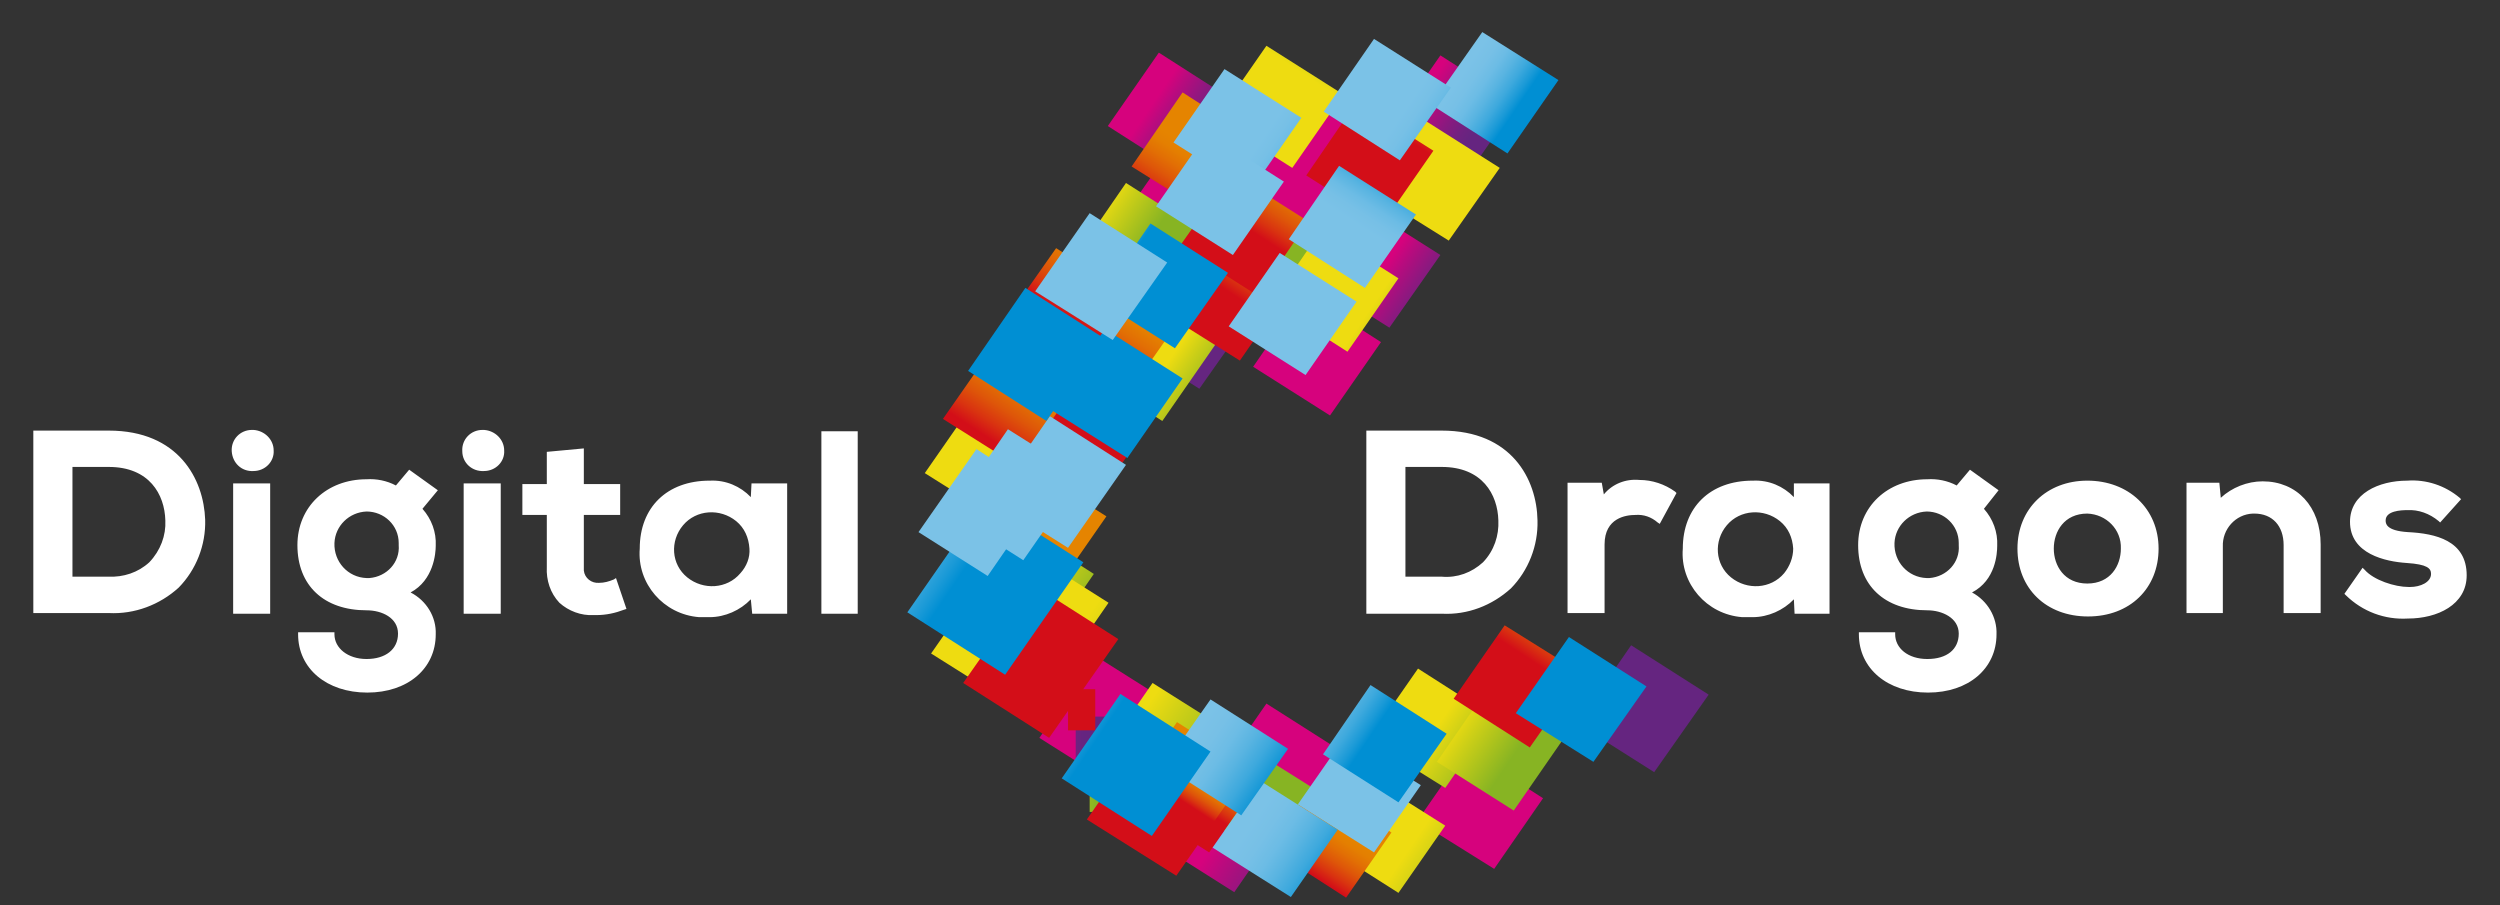 <svg width="58" height="21" viewBox="0 0 58 21" fill="none" xmlns="http://www.w3.org/2000/svg">
<rect x="0" y="0" width="58" height="21" fill="#333333" stroke="none"/>
<path d="M36.593 16.784L38.377 17.914L39.641 16.116L37.842 14.97L36.593 16.784Z" fill="url(#paint0_linear_0_2100)"/>
<path d="M28.344 17.819L30.094 18.933L31.131 17.437L29.381 16.323L28.344 17.819Z" fill="url(#paint1_linear_0_2100)"/>
<path d="M32.882 19.044L34.665 20.158L35.799 18.519L34.033 17.389L32.882 19.044Z" fill="url(#paint2_linear_0_2100)"/>
<path d="M26.674 19.458L28.635 20.699L29.835 18.965L27.89 17.723L26.674 19.458Z" fill="url(#paint3_linear_0_2100)"/>
<path d="M24.113 17.119L26.155 18.408L27.468 16.514L25.426 15.225L24.113 17.119Z" fill="url(#paint4_linear_0_2100)"/>
<path d="M25.993 16.625H24.956V17.898H25.993V16.625Z" fill="url(#paint5_linear_0_2100)"/>
<path d="M28.36 5.168L30.127 6.298L31.31 4.595L29.543 3.465L28.36 5.168Z" fill="url(#paint6_linear_0_2100)"/>
<path d="M25.701 2.924L27.468 4.054L28.651 2.351L26.885 1.221L25.701 2.924Z" fill="url(#paint7_linear_0_2100)"/>
<path d="M26.042 7.889L27.825 9.019L29.057 7.268L27.258 6.122L26.042 7.889Z" fill="url(#paint8_linear_0_2100)"/>
<path d="M28.765 3.688L30.548 4.818L31.715 3.115L29.948 1.986L28.765 3.688Z" fill="url(#paint9_linear_0_2100)"/>
<path d="M32.234 2.988L34.017 4.101L35.184 2.415L33.417 1.285L32.234 2.988Z" fill="url(#paint10_linear_0_2100)"/>
<path d="M21.876 13.284L23.481 14.302L24.81 12.377L23.221 11.358L21.876 13.284Z" fill="url(#paint11_linear_0_2100)"/>
<path d="M22.444 10.658L24.21 11.772L25.556 9.846L23.789 8.732L22.444 10.658Z" fill="url(#paint12_linear_0_2100)"/>
<path d="M25.831 5.359L27.631 6.504L28.83 4.77L27.031 3.64L25.831 5.359Z" fill="url(#paint13_linear_0_2100)"/>
<path d="M23.773 8.541L25.588 9.687L26.869 7.841L25.07 6.696L23.773 8.541Z" fill="url(#paint14_linear_0_2100)"/>
<path d="M30.451 6.473L32.234 7.602L33.417 5.916L31.634 4.786L30.451 6.473Z" fill="url(#paint15_linear_0_2100)"/>
<path d="M29.073 8.509L30.856 9.639L32.039 7.937L30.256 6.791L29.073 8.509Z" fill="url(#paint16_linear_0_2100)"/>
<path d="M31.747 17.166L33.53 18.28L34.665 16.641L32.898 15.511L31.747 17.166Z" fill="url(#paint17_linear_0_2100)"/>
<path d="M27.533 18.726L29.381 19.887L30.483 18.296L28.635 17.134L27.533 18.726Z" fill="url(#paint18_linear_0_2100)"/>
<path d="M25.539 17.58L27.484 18.805L28.684 17.071L26.739 15.845L25.539 17.58Z" fill="url(#paint19_linear_0_2100)"/>
<path d="M27.938 6.648L29.721 7.778L30.921 6.075L29.121 4.945L27.938 6.648Z" fill="url(#paint20_linear_0_2100)"/>
<path d="M29.981 3.895L31.164 2.192L29.381 1.062L28.198 2.765L29.981 3.895Z" fill="url(#paint21_linear_0_2100)"/>
<path d="M31.828 4.468L33.611 5.582L34.794 3.895L33.012 2.765L31.828 4.468Z" fill="url(#paint22_linear_0_2100)"/>
<path d="M29.494 7.03L31.261 8.16L32.444 6.457L30.661 5.327L29.494 7.03Z" fill="url(#paint23_linear_0_2100)"/>
<path d="M22.46 14.222L24.048 15.241L25.377 13.315L23.789 12.297L22.46 14.222Z" fill="url(#paint24_linear_0_2100)"/>
<path d="M25.167 8.621L26.966 9.767L28.214 7.969L26.415 6.823L25.167 8.621Z" fill="url(#paint25_linear_0_2100)"/>
<path d="M26.399 6.297L28.198 7.427L29.397 5.708L27.598 4.563L26.399 6.297Z" fill="url(#paint26_linear_0_2100)"/>
<path d="M23.027 9.544L24.842 10.69L26.188 8.78L24.356 7.618L23.027 9.544Z" fill="url(#paint27_linear_0_2100)"/>
<path d="M21.455 10.976L23.173 12.058L24.535 10.101L22.816 9.019L21.455 10.976Z" fill="url(#paint28_linear_0_2100)"/>
<path d="M24.907 6.011L26.69 7.141L27.922 5.39L26.123 4.245L24.907 6.011Z" fill="url(#paint29_linear_0_2100)"/>
<path d="M33.336 17.675L35.119 18.805L36.286 17.119L34.503 15.989L33.336 17.675Z" fill="url(#paint30_linear_0_2100)"/>
<path d="M30.694 19.601L32.444 20.715L33.53 19.155L31.763 18.042L30.694 19.601Z" fill="url(#paint31_linear_0_2100)"/>
<path d="M26.561 17.341H25.28V18.837H26.561V17.341Z" fill="url(#paint32_linear_0_2100)"/>
<path d="M21.601 15.161L23.902 16.609L25.718 13.984L23.432 12.536L21.601 15.161Z" fill="url(#paint33_linear_0_2100)"/>
<path d="M35.491 17.341L36.691 15.622L34.908 14.508L33.725 16.211L35.491 17.341Z" fill="url(#paint34_linear_0_2100)"/>
<path d="M31.229 20.826L32.282 19.314L30.515 18.185L29.478 19.696L31.229 20.826Z" fill="url(#paint35_linear_0_2100)"/>
<path d="M28.052 19.776L29.284 18.01L27.306 16.753L26.074 18.519L28.052 19.776Z" fill="url(#paint36_linear_0_2100)"/>
<path d="M27.29 20.317L28.635 18.391L26.561 17.071L25.215 19.012L27.29 20.317Z" fill="url(#paint37_linear_0_2100)"/>
<path d="M25.41 15.989H24.778V16.944H25.41V15.989Z" fill="url(#paint38_linear_0_2100)"/>
<path d="M24.34 17.118L25.945 14.827L23.951 13.554L22.346 15.845L24.34 17.118Z" fill="url(#paint39_linear_0_2100)"/>
<path d="M32.072 5.2L33.255 3.497L31.472 2.367L30.305 4.07L32.072 5.2Z" fill="url(#paint40_linear_0_2100)"/>
<path d="M28.765 8.366L29.964 6.632L28.165 5.502L26.966 7.236L28.765 8.366Z" fill="url(#paint41_linear_0_2100)"/>
<path d="M24.308 13.936L25.669 11.979L23.951 10.896L22.606 12.838L24.308 13.936Z" fill="url(#paint42_linear_0_2100)"/>
<path d="M29.17 6.854L30.354 5.136L28.571 4.006L27.371 5.709L29.17 6.854Z" fill="url(#paint43_linear_0_2100)"/>
<path d="M25.41 11.629L26.755 9.719L24.924 8.557L23.595 10.483L25.41 11.629Z" fill="url(#paint44_linear_0_2100)"/>
<path d="M26.382 8.828L27.646 7.029L25.847 5.884L24.599 7.698L26.382 8.828Z" fill="url(#paint45_linear_0_2100)"/>
<path d="M28.036 4.977L29.219 3.29L27.436 2.144L26.253 3.863L28.036 4.977Z" fill="url(#paint46_linear_0_2100)"/>
<path d="M23.643 10.833L24.988 8.907L23.221 7.793L21.876 9.719L23.643 10.833Z" fill="url(#paint47_linear_0_2100)"/>
<path d="M25.005 8.748L26.301 6.902L24.502 5.757L23.205 7.603L25.005 8.748Z" fill="url(#paint48_linear_0_2100)"/>
<path d="M35.167 16.546L36.967 17.675L38.198 15.925L36.399 14.779L35.167 16.546Z" fill="url(#paint49_linear_0_2100)"/>
<path d="M30.11 18.662L31.877 19.776L32.963 18.216L31.196 17.102L30.11 18.662Z" fill="url(#paint50_linear_0_2100)"/>
<path d="M30.694 17.5L32.444 18.614L33.562 17.023L31.796 15.893L30.694 17.5Z" fill="url(#paint51_linear_0_2100)"/>
<path d="M28.133 19.665L29.948 20.811L31.034 19.251L29.219 18.105L28.133 19.665Z" fill="url(#paint52_linear_0_2100)"/>
<path d="M26.998 17.771L28.797 18.916L29.883 17.373L28.084 16.227L26.998 17.771Z" fill="url(#paint53_linear_0_2100)"/>
<path d="M24.632 18.058L26.723 19.394L28.084 17.437L25.994 16.1L24.632 18.058Z" fill="url(#paint54_linear_0_2100)"/>
<path d="M28.506 7.571L30.289 8.701L31.472 6.998L29.689 5.868L28.506 7.571Z" fill="url(#paint55_linear_0_2100)"/>
<path d="M33.206 2.43L34.973 3.56L36.156 1.858L34.389 0.744L33.206 2.43Z" fill="url(#paint56_linear_0_2100)"/>
<path d="M30.71 2.59L32.477 3.72L33.66 2.033L31.877 0.903L30.71 2.59Z" fill="url(#paint57_linear_0_2100)"/>
<path d="M27.225 3.306L29.008 4.436L30.191 2.733L28.408 1.603L27.225 3.306Z" fill="url(#paint58_linear_0_2100)"/>
<path d="M21.05 14.206L23.319 15.654L25.134 13.045L22.865 11.597L21.05 14.206Z" fill="url(#paint59_linear_0_2100)"/>
<path d="M23.011 11.597L24.778 12.71L26.123 10.785L24.357 9.655L23.011 11.597Z" fill="url(#paint60_linear_0_2100)"/>
<path d="M24.34 9.48L26.155 10.626L27.436 8.78L25.637 7.634L24.34 9.48Z" fill="url(#paint61_linear_0_2100)"/>
<path d="M22.038 11.915L23.74 12.997L25.102 11.04L23.384 9.958L22.038 11.915Z" fill="url(#paint62_linear_0_2100)"/>
<path d="M25.475 6.95L27.258 8.08L28.489 6.33L26.69 5.184L25.475 6.95Z" fill="url(#paint63_linear_0_2100)"/>
<path d="M26.82 4.786L28.603 5.916L29.786 4.213L28.003 3.083L26.82 4.786Z" fill="url(#paint64_linear_0_2100)"/>
<path d="M21.309 12.345L22.914 13.363L24.243 11.438L22.654 10.419L21.309 12.345Z" fill="url(#paint65_linear_0_2100)"/>
<path d="M24.016 6.759L25.815 7.889L27.079 6.091L25.28 4.945L24.016 6.759Z" fill="url(#paint66_linear_0_2100)"/>
<path d="M22.46 8.605L24.275 9.766L25.604 7.841L23.789 6.679L22.46 8.605Z" fill="url(#paint67_linear_0_2100)"/>
<path d="M31.666 6.68L32.85 4.977L31.067 3.847L29.9 5.55L31.666 6.68Z" fill="url(#paint68_linear_0_2100)"/>
<path d="M10.757 14.238H11.617V11.215H10.757V14.238ZM11.195 9.974C10.919 9.974 10.709 10.197 10.725 10.467C10.725 10.738 10.952 10.944 11.227 10.928C11.503 10.928 11.714 10.706 11.697 10.451C11.697 10.197 11.487 9.99 11.227 9.974C11.211 9.974 11.195 9.974 11.195 9.974ZM5.409 14.238H6.268V11.215H5.409V14.238ZM14.242 13.443C14.129 13.491 14.015 13.522 13.902 13.522C13.723 13.538 13.562 13.411 13.545 13.236C13.545 13.204 13.545 13.188 13.545 13.156V11.947H14.388V11.231H13.545V10.403L12.686 10.483V11.231H12.119V11.947H12.686V13.156C12.67 13.459 12.767 13.761 12.978 13.984C13.189 14.175 13.48 14.286 13.772 14.27H13.837C14.064 14.27 14.275 14.223 14.485 14.143L14.534 14.127L14.291 13.411L14.242 13.443ZM2.524 9.99H0.773V14.223H2.524C3.123 14.254 3.707 14.031 4.144 13.634C4.55 13.22 4.777 12.647 4.76 12.058C4.728 11.119 4.144 9.99 2.524 9.99ZM3.464 13.045C3.204 13.284 2.864 13.395 2.507 13.379H1.681V10.833H2.524C3.464 10.833 3.82 11.47 3.836 12.074C3.853 12.424 3.723 12.774 3.464 13.045ZM9.493 10.897L9.185 11.263C8.974 11.151 8.731 11.104 8.504 11.119C7.581 11.119 6.9 11.756 6.9 12.647C6.9 13.586 7.516 14.159 8.504 14.159C8.861 14.159 9.234 14.334 9.234 14.7C9.234 15.066 8.942 15.289 8.504 15.289C8.067 15.289 7.759 15.034 7.759 14.716V14.668H6.916V14.716C6.916 15.511 7.581 16.068 8.521 16.068C9.461 16.068 10.109 15.511 10.109 14.716C10.125 14.318 9.898 13.936 9.526 13.745C10.06 13.459 10.109 12.838 10.109 12.663C10.125 12.345 10.012 12.042 9.801 11.804L10.158 11.374L9.493 10.897ZM8.504 13.411C8.067 13.395 7.743 13.029 7.759 12.599C7.775 12.201 8.099 11.883 8.504 11.867C8.91 11.867 9.25 12.186 9.25 12.599C9.25 12.615 9.25 12.631 9.25 12.647C9.282 13.045 8.974 13.379 8.569 13.411C8.553 13.411 8.521 13.411 8.504 13.411ZM5.846 9.974C5.571 9.974 5.36 10.197 5.376 10.467C5.392 10.738 5.603 10.944 5.879 10.928C6.154 10.928 6.365 10.706 6.349 10.451C6.349 10.197 6.138 9.99 5.879 9.974C5.862 9.974 5.846 9.974 5.846 9.974ZM19.056 14.238H19.899V10.005H19.056V14.238ZM52.494 11.167C52.137 11.167 51.781 11.31 51.522 11.549L51.489 11.199H50.727V14.223H51.57V12.679C51.554 12.281 51.862 11.931 52.267 11.915C52.283 11.915 52.283 11.915 52.3 11.915C52.721 11.915 52.98 12.201 52.98 12.647V14.223H53.839V12.631C53.839 11.756 53.288 11.167 52.494 11.167ZM45.703 10.897L45.395 11.263C45.184 11.151 44.941 11.104 44.714 11.119C43.79 11.119 43.109 11.756 43.109 12.647C43.109 13.586 43.725 14.159 44.714 14.159C45.054 14.159 45.443 14.334 45.443 14.7C45.443 15.066 45.168 15.289 44.714 15.289C44.26 15.289 43.968 15.034 43.968 14.716V14.668H43.126V14.716C43.126 15.511 43.79 16.068 44.73 16.068C45.67 16.068 46.319 15.511 46.319 14.716C46.335 14.318 46.108 13.936 45.751 13.745C46.302 13.459 46.335 12.838 46.335 12.663C46.351 12.345 46.238 12.042 46.027 11.804L46.367 11.374L45.703 10.897ZM44.698 13.411C44.26 13.395 43.936 13.029 43.952 12.599C43.968 12.201 44.293 11.883 44.698 11.867C45.103 11.867 45.443 12.186 45.443 12.599C45.443 12.615 45.443 12.631 45.443 12.647C45.476 13.045 45.168 13.379 44.763 13.411C44.746 13.411 44.73 13.411 44.698 13.411ZM48.426 11.151C47.486 11.151 46.805 11.804 46.805 12.727C46.805 13.65 47.469 14.302 48.442 14.302C49.414 14.302 50.079 13.65 50.079 12.727C50.079 11.804 49.382 11.151 48.426 11.151ZM48.426 13.538C47.891 13.538 47.648 13.124 47.648 12.727C47.648 12.329 47.891 11.915 48.426 11.915C48.863 11.931 49.22 12.281 49.204 12.727C49.204 13.124 48.961 13.538 48.426 13.538ZM55.865 12.345C55.347 12.313 55.347 12.138 55.347 12.074C55.347 11.851 55.703 11.835 55.849 11.835C56.108 11.82 56.368 11.915 56.578 12.09L56.611 12.122L57.097 11.581L57.065 11.549C56.724 11.263 56.287 11.119 55.849 11.151C55.185 11.151 54.52 11.454 54.52 12.106C54.52 12.854 55.347 13.029 55.833 13.061C56.319 13.093 56.4 13.188 56.4 13.315C56.4 13.506 56.157 13.618 55.914 13.618H55.882C55.557 13.618 55.071 13.459 54.861 13.22L54.812 13.172L54.39 13.777L54.423 13.809C54.812 14.191 55.331 14.382 55.865 14.35C56.546 14.35 57.227 14.031 57.227 13.347C57.227 12.536 56.498 12.377 55.865 12.345ZM41.618 11.533C41.375 11.279 41.035 11.135 40.678 11.151H40.662C39.673 11.151 39.041 11.772 39.041 12.727C38.976 13.538 39.592 14.254 40.419 14.318C40.5 14.318 40.565 14.318 40.646 14.318H40.662C41.019 14.318 41.375 14.159 41.618 13.904L41.634 14.238H42.445V11.215H41.618V11.533ZM41.391 13.3C41.083 13.665 40.532 13.697 40.159 13.395C39.787 13.093 39.754 12.552 40.062 12.186C40.37 11.82 40.921 11.788 41.294 12.09C41.489 12.249 41.586 12.472 41.602 12.727C41.602 12.934 41.521 13.14 41.391 13.3ZM33.449 9.99H31.699V14.238H33.449C34.049 14.27 34.616 14.047 35.054 13.65C35.459 13.236 35.686 12.663 35.67 12.074C35.654 11.119 35.07 9.99 33.449 9.99ZM34.406 13.045C34.146 13.284 33.806 13.411 33.449 13.379H32.606V10.833H33.449C34.389 10.833 34.746 11.47 34.762 12.074C34.778 12.424 34.665 12.774 34.406 13.045ZM17.419 11.533C17.176 11.279 16.836 11.135 16.479 11.151H16.463C15.474 11.151 14.842 11.772 14.842 12.727C14.777 13.538 15.393 14.254 16.22 14.318C16.301 14.318 16.366 14.318 16.447 14.318H16.463C16.819 14.318 17.176 14.159 17.419 13.904L17.451 14.238H18.262V11.215H17.435L17.419 11.533ZM17.176 13.3C16.868 13.665 16.317 13.697 15.944 13.395C15.571 13.093 15.539 12.552 15.847 12.186C16.155 11.82 16.706 11.788 17.079 12.09C17.273 12.249 17.37 12.472 17.387 12.727C17.403 12.934 17.322 13.14 17.176 13.3ZM38.036 11.135C37.712 11.104 37.404 11.231 37.209 11.47L37.161 11.199H36.367V14.223H37.226V12.631C37.226 12.011 37.728 11.947 37.939 11.947C38.133 11.931 38.312 11.995 38.458 12.122L38.506 12.154L38.895 11.438L38.863 11.406C38.62 11.231 38.328 11.135 38.036 11.135Z" fill="white"/>
<defs>
<linearGradient id="paint0_linear_0_2100" x1="35.654" y1="14.843" x2="36.697" y2="15.549" gradientUnits="userSpaceOnUse">
<stop stop-color="#D6027D"/>
<stop offset="0.21" stop-color="#B80B7E"/>
<stop offset="0.56" stop-color="#8B197F"/>
<stop offset="0.84" stop-color="#6F2280"/>
<stop offset="1" stop-color="#652580"/>
</linearGradient>
<linearGradient id="paint1_linear_0_2100" x1="30.763" y1="18.296" x2="32.449" y2="19.435" gradientUnits="userSpaceOnUse">
<stop stop-color="#D6027D"/>
<stop offset="0.21" stop-color="#B80B7E"/>
<stop offset="0.56" stop-color="#8B197F"/>
<stop offset="0.84" stop-color="#6F2280"/>
<stop offset="1" stop-color="#652580"/>
</linearGradient>
<linearGradient id="paint2_linear_0_2100" x1="35.171" y1="19.323" x2="36.539" y2="20.248" gradientUnits="userSpaceOnUse">
<stop stop-color="#D6027D"/>
<stop offset="0.21" stop-color="#B80B7E"/>
<stop offset="0.56" stop-color="#8B197F"/>
<stop offset="0.84" stop-color="#6F2280"/>
<stop offset="1" stop-color="#652580"/>
</linearGradient>
<linearGradient id="paint3_linear_0_2100" x1="28.354" y1="19.276" x2="30.288" y2="20.584" gradientUnits="userSpaceOnUse">
<stop stop-color="#D6027D"/>
<stop offset="0.21" stop-color="#B80B7E"/>
<stop offset="0.56" stop-color="#8B197F"/>
<stop offset="0.84" stop-color="#6F2280"/>
<stop offset="1" stop-color="#652580"/>
</linearGradient>
<linearGradient id="paint4_linear_0_2100" x1="26.141" y1="17.045" x2="28.166" y2="18.415" gradientUnits="userSpaceOnUse">
<stop stop-color="#D6027D"/>
<stop offset="0.21" stop-color="#B80B7E"/>
<stop offset="0.56" stop-color="#8B197F"/>
<stop offset="0.84" stop-color="#6F2280"/>
<stop offset="1" stop-color="#652580"/>
</linearGradient>
<linearGradient id="paint5_linear_0_2100" x1="24.094" y1="17.262" x2="25.127" y2="17.262" gradientUnits="userSpaceOnUse">
<stop stop-color="#D6027D"/>
<stop offset="0.21" stop-color="#B80B7E"/>
<stop offset="0.56" stop-color="#8B197F"/>
<stop offset="0.84" stop-color="#6F2280"/>
<stop offset="1" stop-color="#652580"/>
</linearGradient>
<linearGradient id="paint6_linear_0_2100" x1="30.605" y1="5.384" x2="31.846" y2="6.224" gradientUnits="userSpaceOnUse">
<stop stop-color="#D6027D"/>
<stop offset="0.21" stop-color="#B80B7E"/>
<stop offset="0.56" stop-color="#8B197F"/>
<stop offset="0.84" stop-color="#6F2280"/>
<stop offset="1" stop-color="#652580"/>
</linearGradient>
<linearGradient id="paint7_linear_0_2100" x1="26.761" y1="2.366" x2="28.002" y2="3.206" gradientUnits="userSpaceOnUse">
<stop stop-color="#D6027D"/>
<stop offset="0.21" stop-color="#B80B7E"/>
<stop offset="0.56" stop-color="#8B197F"/>
<stop offset="0.84" stop-color="#6F2280"/>
<stop offset="1" stop-color="#652580"/>
</linearGradient>
<linearGradient id="paint8_linear_0_2100" x1="24.726" y1="5.736" x2="25.859" y2="6.503" gradientUnits="userSpaceOnUse">
<stop stop-color="#D6027D"/>
<stop offset="0.21" stop-color="#B80B7E"/>
<stop offset="0.56" stop-color="#8B197F"/>
<stop offset="0.84" stop-color="#6F2280"/>
<stop offset="1" stop-color="#652580"/>
</linearGradient>
<linearGradient id="paint9_linear_0_2100" x1="31.533" y1="4.246" x2="32.772" y2="5.084" gradientUnits="userSpaceOnUse">
<stop stop-color="#D6027D"/>
<stop offset="0.21" stop-color="#B80B7E"/>
<stop offset="0.56" stop-color="#8B197F"/>
<stop offset="0.84" stop-color="#6F2280"/>
<stop offset="1" stop-color="#652580"/>
</linearGradient>
<linearGradient id="paint10_linear_0_2100" x1="32.974" y1="2.222" x2="34.208" y2="3.057" gradientUnits="userSpaceOnUse">
<stop stop-color="#D6027D"/>
<stop offset="0.21" stop-color="#B80B7E"/>
<stop offset="0.56" stop-color="#8B197F"/>
<stop offset="0.84" stop-color="#6F2280"/>
<stop offset="1" stop-color="#652580"/>
</linearGradient>
<linearGradient id="paint11_linear_0_2100" x1="23.008" y1="12.611" x2="24.502" y2="13.621" gradientUnits="userSpaceOnUse">
<stop stop-color="#D6027D"/>
<stop offset="0.21" stop-color="#B80B7E"/>
<stop offset="0.56" stop-color="#8B197F"/>
<stop offset="0.84" stop-color="#6F2280"/>
<stop offset="1" stop-color="#652580"/>
</linearGradient>
<linearGradient id="paint12_linear_0_2100" x1="24.775" y1="10.758" x2="25.802" y2="11.453" gradientUnits="userSpaceOnUse">
<stop stop-color="#D6027D"/>
<stop offset="0.21" stop-color="#B80B7E"/>
<stop offset="0.56" stop-color="#8B197F"/>
<stop offset="0.84" stop-color="#6F2280"/>
<stop offset="1" stop-color="#652580"/>
</linearGradient>
<linearGradient id="paint13_linear_0_2100" x1="27.372" y1="5.091" x2="28.585" y2="5.912" gradientUnits="userSpaceOnUse">
<stop stop-color="#D6027D"/>
<stop offset="0.21" stop-color="#B80B7E"/>
<stop offset="0.56" stop-color="#8B197F"/>
<stop offset="0.84" stop-color="#6F2280"/>
<stop offset="1" stop-color="#652580"/>
</linearGradient>
<linearGradient id="paint14_linear_0_2100" x1="26.273" y1="8.811" x2="27.212" y2="9.446" gradientUnits="userSpaceOnUse">
<stop stop-color="#D6027D"/>
<stop offset="0.21" stop-color="#B80B7E"/>
<stop offset="0.56" stop-color="#8B197F"/>
<stop offset="0.84" stop-color="#6F2280"/>
<stop offset="1" stop-color="#652580"/>
</linearGradient>
<linearGradient id="paint15_linear_0_2100" x1="32.056" y1="6.274" x2="33.297" y2="7.113" gradientUnits="userSpaceOnUse">
<stop stop-color="#D6027D"/>
<stop offset="0.21" stop-color="#B80B7E"/>
<stop offset="0.56" stop-color="#8B197F"/>
<stop offset="0.84" stop-color="#6F2280"/>
<stop offset="1" stop-color="#652580"/>
</linearGradient>
<linearGradient id="paint16_linear_0_2100" x1="31.657" y1="8.941" x2="32.903" y2="9.784" gradientUnits="userSpaceOnUse">
<stop stop-color="#D6027D"/>
<stop offset="0.21" stop-color="#B80B7E"/>
<stop offset="0.56" stop-color="#8B197F"/>
<stop offset="0.84" stop-color="#6F2280"/>
<stop offset="1" stop-color="#652580"/>
</linearGradient>
<linearGradient id="paint17_linear_0_2100" x1="33.278" y1="16.95" x2="34.652" y2="17.88" gradientUnits="userSpaceOnUse">
<stop stop-color="#EEDC11"/>
<stop offset="0.32" stop-color="#CCCF17"/>
<stop offset="1" stop-color="#87B423"/>
</linearGradient>
<linearGradient id="paint18_linear_0_2100" x1="26.774" y1="17.053" x2="28.589" y2="18.281" gradientUnits="userSpaceOnUse">
<stop stop-color="#EEDC11"/>
<stop offset="0.32" stop-color="#CCCF17"/>
<stop offset="1" stop-color="#87B423"/>
</linearGradient>
<linearGradient id="paint19_linear_0_2100" x1="26.32" y1="16.809" x2="28.244" y2="18.111" gradientUnits="userSpaceOnUse">
<stop stop-color="#EEDC11"/>
<stop offset="0.32" stop-color="#CCCF17"/>
<stop offset="1" stop-color="#87B423"/>
</linearGradient>
<linearGradient id="paint20_linear_0_2100" x1="27.638" y1="5.193" x2="28.878" y2="6.032" gradientUnits="userSpaceOnUse">
<stop stop-color="#EEDC11"/>
<stop offset="0.32" stop-color="#CCCF17"/>
<stop offset="1" stop-color="#87B423"/>
</linearGradient>
<linearGradient id="paint21_linear_0_2100" x1="30.207" y1="1.7" x2="31.018" y2="0.458" gradientUnits="userSpaceOnUse">
<stop stop-color="#EEDC11"/>
<stop offset="0.32" stop-color="#CCCF17"/>
<stop offset="1" stop-color="#87B423"/>
</linearGradient>
<linearGradient id="paint22_linear_0_2100" x1="34.692" y1="5.081" x2="35.933" y2="5.921" gradientUnits="userSpaceOnUse">
<stop stop-color="#EEDC11"/>
<stop offset="0.32" stop-color="#CCCF17"/>
<stop offset="1" stop-color="#87B423"/>
</linearGradient>
<linearGradient id="paint23_linear_0_2100" x1="31.736" y1="7.243" x2="32.977" y2="8.083" gradientUnits="userSpaceOnUse">
<stop stop-color="#EEDC11"/>
<stop offset="0.32" stop-color="#CCCF17"/>
<stop offset="1" stop-color="#87B423"/>
</linearGradient>
<linearGradient id="paint24_linear_0_2100" x1="23.605" y1="13.565" x2="25.092" y2="14.57" gradientUnits="userSpaceOnUse">
<stop stop-color="#EEDC11"/>
<stop offset="0.32" stop-color="#CCCF17"/>
<stop offset="1" stop-color="#87B423"/>
</linearGradient>
<linearGradient id="paint25_linear_0_2100" x1="27.023" y1="8.512" x2="28.064" y2="9.216" gradientUnits="userSpaceOnUse">
<stop stop-color="#EEDC11"/>
<stop offset="0.32" stop-color="#CCCF17"/>
<stop offset="1" stop-color="#87B423"/>
</linearGradient>
<linearGradient id="paint26_linear_0_2100" x1="26.906" y1="5.356" x2="28.114" y2="6.173" gradientUnits="userSpaceOnUse">
<stop stop-color="#EEDC11"/>
<stop offset="0.32" stop-color="#CCCF17"/>
<stop offset="1" stop-color="#87B423"/>
</linearGradient>
<linearGradient id="paint27_linear_0_2100" x1="23.44" y1="8.399" x2="24.316" y2="8.993" gradientUnits="userSpaceOnUse">
<stop stop-color="#EEDC11"/>
<stop offset="0.32" stop-color="#CCCF17"/>
<stop offset="1" stop-color="#87B423"/>
</linearGradient>
<linearGradient id="paint28_linear_0_2100" x1="22.939" y1="10.502" x2="24.169" y2="11.334" gradientUnits="userSpaceOnUse">
<stop stop-color="#EEDC11"/>
<stop offset="0.32" stop-color="#CCCF17"/>
<stop offset="1" stop-color="#87B423"/>
</linearGradient>
<linearGradient id="paint29_linear_0_2100" x1="25.379" y1="5.025" x2="26.512" y2="5.791" gradientUnits="userSpaceOnUse">
<stop stop-color="#EEDC11"/>
<stop offset="0.32" stop-color="#CCCF17"/>
<stop offset="1" stop-color="#87B423"/>
</linearGradient>
<linearGradient id="paint30_linear_0_2100" x1="33.781" y1="16.725" x2="35.068" y2="17.596" gradientUnits="userSpaceOnUse">
<stop stop-color="#EEDC11"/>
<stop offset="0.32" stop-color="#CCCF17"/>
<stop offset="1" stop-color="#87B423"/>
</linearGradient>
<linearGradient id="paint31_linear_0_2100" x1="32.661" y1="19.737" x2="34.227" y2="20.796" gradientUnits="userSpaceOnUse">
<stop stop-color="#EEDC11"/>
<stop offset="0.32" stop-color="#CCCF17"/>
<stop offset="1" stop-color="#87B423"/>
</linearGradient>
<linearGradient id="paint32_linear_0_2100" x1="24.153" y1="18.089" x2="25.433" y2="18.089" gradientUnits="userSpaceOnUse">
<stop stop-color="#EEDC11"/>
<stop offset="0.32" stop-color="#CCCF17"/>
<stop offset="1" stop-color="#87B423"/>
</linearGradient>
<linearGradient id="paint33_linear_0_2100" x1="24.625" y1="15.202" x2="26.903" y2="16.744" gradientUnits="userSpaceOnUse">
<stop stop-color="#EEDC11"/>
<stop offset="0.32" stop-color="#CCCF17"/>
<stop offset="1" stop-color="#87B423"/>
</linearGradient>
<linearGradient id="paint34_linear_0_2100" x1="35.585" y1="15.36" x2="36.395" y2="14.118" gradientUnits="userSpaceOnUse">
<stop stop-color="#D30E18"/>
<stop offset="0.2" stop-color="#D93310"/>
<stop offset="0.43" stop-color="#DE5609"/>
<stop offset="0.65" stop-color="#E26F04"/>
<stop offset="0.84" stop-color="#E47F01"/>
<stop offset="1" stop-color="#E58400"/>
</linearGradient>
<linearGradient id="paint35_linear_0_2100" x1="30.379" y1="20.246" x2="31.053" y2="19.213" gradientUnits="userSpaceOnUse">
<stop stop-color="#D30E18"/>
<stop offset="0.2" stop-color="#D93310"/>
<stop offset="0.43" stop-color="#DE5609"/>
<stop offset="0.65" stop-color="#E26F04"/>
<stop offset="0.84" stop-color="#E47F01"/>
<stop offset="1" stop-color="#E58400"/>
</linearGradient>
<linearGradient id="paint36_linear_0_2100" x1="27.513" y1="18.51" x2="28.019" y2="17.734" gradientUnits="userSpaceOnUse">
<stop stop-color="#D30E18"/>
<stop offset="0.2" stop-color="#D93310"/>
<stop offset="0.43" stop-color="#DE5609"/>
<stop offset="0.65" stop-color="#E26F04"/>
<stop offset="0.84" stop-color="#E47F01"/>
<stop offset="1" stop-color="#E58400"/>
</linearGradient>
<linearGradient id="paint37_linear_0_2100" x1="27.136" y1="18.391" x2="27.484" y2="17.857" gradientUnits="userSpaceOnUse">
<stop stop-color="#D30E18"/>
<stop offset="0.2" stop-color="#D93310"/>
<stop offset="0.43" stop-color="#DE5609"/>
<stop offset="0.65" stop-color="#E26F04"/>
<stop offset="0.84" stop-color="#E47F01"/>
<stop offset="1" stop-color="#E58400"/>
</linearGradient>
<linearGradient id="paint38_linear_0_2100" x1="25.094" y1="15.513" x2="25.094" y2="14.556" gradientUnits="userSpaceOnUse">
<stop stop-color="#D30E18"/>
<stop offset="0.2" stop-color="#D93310"/>
<stop offset="0.43" stop-color="#DE5609"/>
<stop offset="0.65" stop-color="#E26F04"/>
<stop offset="0.84" stop-color="#E47F01"/>
<stop offset="1" stop-color="#E58400"/>
</linearGradient>
<linearGradient id="paint39_linear_0_2100" x1="24.999" y1="14.074" x2="25.931" y2="12.642" gradientUnits="userSpaceOnUse">
<stop stop-color="#D30E18"/>
<stop offset="0.2" stop-color="#D93310"/>
<stop offset="0.43" stop-color="#DE5609"/>
<stop offset="0.65" stop-color="#E26F04"/>
<stop offset="0.84" stop-color="#E47F01"/>
<stop offset="1" stop-color="#E58400"/>
</linearGradient>
<linearGradient id="paint40_linear_0_2100" x1="32.305" y1="3.008" x2="33.111" y2="1.772" gradientUnits="userSpaceOnUse">
<stop stop-color="#D30E18"/>
<stop offset="0.2" stop-color="#D93310"/>
<stop offset="0.43" stop-color="#DE5609"/>
<stop offset="0.65" stop-color="#E26F04"/>
<stop offset="0.84" stop-color="#E47F01"/>
<stop offset="1" stop-color="#E58400"/>
</linearGradient>
<linearGradient id="paint41_linear_0_2100" x1="28.554" y1="6.803" x2="29.38" y2="5.537" gradientUnits="userSpaceOnUse">
<stop stop-color="#D30E18"/>
<stop offset="0.2" stop-color="#D93310"/>
<stop offset="0.43" stop-color="#DE5609"/>
<stop offset="0.65" stop-color="#E26F04"/>
<stop offset="0.84" stop-color="#E47F01"/>
<stop offset="1" stop-color="#E58400"/>
</linearGradient>
<linearGradient id="paint42_linear_0_2100" x1="22.153" y1="15.334" x2="23.128" y2="13.843" gradientUnits="userSpaceOnUse">
<stop stop-color="#D30E18"/>
<stop offset="0.2" stop-color="#D93310"/>
<stop offset="0.43" stop-color="#DE5609"/>
<stop offset="0.65" stop-color="#E26F04"/>
<stop offset="0.84" stop-color="#E47F01"/>
<stop offset="1" stop-color="#E58400"/>
</linearGradient>
<linearGradient id="paint43_linear_0_2100" x1="28.944" y1="5.302" x2="29.756" y2="4.057" gradientUnits="userSpaceOnUse">
<stop stop-color="#D30E18"/>
<stop offset="0.2" stop-color="#D93310"/>
<stop offset="0.43" stop-color="#DE5609"/>
<stop offset="0.65" stop-color="#E26F04"/>
<stop offset="0.84" stop-color="#E47F01"/>
<stop offset="1" stop-color="#E58400"/>
</linearGradient>
<linearGradient id="paint44_linear_0_2100" x1="25.712" y1="9.308" x2="26.665" y2="7.846" gradientUnits="userSpaceOnUse">
<stop stop-color="#D30E18"/>
<stop offset="0.2" stop-color="#D93310"/>
<stop offset="0.43" stop-color="#DE5609"/>
<stop offset="0.65" stop-color="#E26F04"/>
<stop offset="0.84" stop-color="#E47F01"/>
<stop offset="1" stop-color="#E58400"/>
</linearGradient>
<linearGradient id="paint45_linear_0_2100" x1="25.358" y1="8.494" x2="26.233" y2="7.153" gradientUnits="userSpaceOnUse">
<stop stop-color="#D30E18"/>
<stop offset="0.2" stop-color="#D93310"/>
<stop offset="0.43" stop-color="#DE5609"/>
<stop offset="0.65" stop-color="#E26F04"/>
<stop offset="0.84" stop-color="#E47F01"/>
<stop offset="1" stop-color="#E58400"/>
</linearGradient>
<linearGradient id="paint46_linear_0_2100" x1="26.932" y1="4.764" x2="27.748" y2="3.513" gradientUnits="userSpaceOnUse">
<stop stop-color="#D30E18"/>
<stop offset="0.2" stop-color="#D93310"/>
<stop offset="0.43" stop-color="#DE5609"/>
<stop offset="0.65" stop-color="#E26F04"/>
<stop offset="0.84" stop-color="#E47F01"/>
<stop offset="1" stop-color="#E58400"/>
</linearGradient>
<linearGradient id="paint47_linear_0_2100" x1="22.879" y1="10.13" x2="23.838" y2="8.661" gradientUnits="userSpaceOnUse">
<stop stop-color="#D30E18"/>
<stop offset="0.2" stop-color="#D93310"/>
<stop offset="0.43" stop-color="#DE5609"/>
<stop offset="0.65" stop-color="#E26F04"/>
<stop offset="0.84" stop-color="#E47F01"/>
<stop offset="1" stop-color="#E58400"/>
</linearGradient>
<linearGradient id="paint48_linear_0_2100" x1="24.702" y1="7.327" x2="25.609" y2="5.937" gradientUnits="userSpaceOnUse">
<stop stop-color="#D30E18"/>
<stop offset="0.2" stop-color="#D93310"/>
<stop offset="0.43" stop-color="#DE5609"/>
<stop offset="0.65" stop-color="#E26F04"/>
<stop offset="0.84" stop-color="#E47F01"/>
<stop offset="1" stop-color="#E58400"/>
</linearGradient>
<linearGradient id="paint49_linear_0_2100" x1="34.366" y1="14.719" x2="35.496" y2="15.486" gradientUnits="userSpaceOnUse">
<stop stop-color="#7BC2E7"/>
<stop offset="0.19" stop-color="#77C0E6"/>
<stop offset="0.37" stop-color="#6CBCE5"/>
<stop offset="0.54" stop-color="#59B4E1"/>
<stop offset="0.72" stop-color="#3EA9DD"/>
<stop offset="0.89" stop-color="#1B9AD7"/>
<stop offset="1" stop-color="#008FD3"/>
</linearGradient>
<linearGradient id="paint50_linear_0_2100" x1="32.384" y1="18.992" x2="33.961" y2="20.059" gradientUnits="userSpaceOnUse">
<stop stop-color="#7BC2E7"/>
<stop offset="0.19" stop-color="#77C0E6"/>
<stop offset="0.37" stop-color="#6CBCE5"/>
<stop offset="0.54" stop-color="#59B4E1"/>
<stop offset="0.72" stop-color="#3EA9DD"/>
<stop offset="0.89" stop-color="#1B9AD7"/>
<stop offset="1" stop-color="#008FD3"/>
</linearGradient>
<linearGradient id="paint51_linear_0_2100" x1="30.34" y1="16.094" x2="31.796" y2="17.08" gradientUnits="userSpaceOnUse">
<stop stop-color="#7BC2E7"/>
<stop offset="0.19" stop-color="#77C0E6"/>
<stop offset="0.37" stop-color="#6CBCE5"/>
<stop offset="0.54" stop-color="#59B4E1"/>
<stop offset="0.72" stop-color="#3EA9DD"/>
<stop offset="0.89" stop-color="#1B9AD7"/>
<stop offset="1" stop-color="#008FD3"/>
</linearGradient>
<linearGradient id="paint52_linear_0_2100" x1="29.032" y1="19.099" x2="30.827" y2="20.312" gradientUnits="userSpaceOnUse">
<stop stop-color="#7BC2E7"/>
<stop offset="0.19" stop-color="#77C0E6"/>
<stop offset="0.37" stop-color="#6CBCE5"/>
<stop offset="0.54" stop-color="#59B4E1"/>
<stop offset="0.72" stop-color="#3EA9DD"/>
<stop offset="0.89" stop-color="#1B9AD7"/>
<stop offset="1" stop-color="#008FD3"/>
</linearGradient>
<linearGradient id="paint53_linear_0_2100" x1="27.677" y1="17.074" x2="29.468" y2="18.286" gradientUnits="userSpaceOnUse">
<stop stop-color="#7BC2E7"/>
<stop offset="0.19" stop-color="#77C0E6"/>
<stop offset="0.37" stop-color="#6CBCE5"/>
<stop offset="0.54" stop-color="#59B4E1"/>
<stop offset="0.72" stop-color="#3EA9DD"/>
<stop offset="0.89" stop-color="#1B9AD7"/>
<stop offset="1" stop-color="#008FD3"/>
</linearGradient>
<linearGradient id="paint54_linear_0_2100" x1="23.348" y1="15.782" x2="25.426" y2="17.19" gradientUnits="userSpaceOnUse">
<stop stop-color="#7BC2E7"/>
<stop offset="0.19" stop-color="#77C0E6"/>
<stop offset="0.37" stop-color="#6CBCE5"/>
<stop offset="0.54" stop-color="#59B4E1"/>
<stop offset="0.72" stop-color="#3EA9DD"/>
<stop offset="0.89" stop-color="#1B9AD7"/>
<stop offset="1" stop-color="#008FD3"/>
</linearGradient>
<linearGradient id="paint55_linear_0_2100" x1="31.217" y1="8.084" x2="32.464" y2="8.926" gradientUnits="userSpaceOnUse">
<stop stop-color="#7BC2E7"/>
<stop offset="0.19" stop-color="#77C0E6"/>
<stop offset="0.37" stop-color="#6CBCE5"/>
<stop offset="0.54" stop-color="#59B4E1"/>
<stop offset="0.72" stop-color="#3EA9DD"/>
<stop offset="0.89" stop-color="#1B9AD7"/>
<stop offset="1" stop-color="#008FD3"/>
</linearGradient>
<linearGradient id="paint56_linear_0_2100" x1="33.948" y1="1.666" x2="35.189" y2="2.506" gradientUnits="userSpaceOnUse">
<stop stop-color="#7BC2E7"/>
<stop offset="0.19" stop-color="#77C0E6"/>
<stop offset="0.37" stop-color="#6CBCE5"/>
<stop offset="0.54" stop-color="#59B4E1"/>
<stop offset="0.72" stop-color="#3EA9DD"/>
<stop offset="0.89" stop-color="#1B9AD7"/>
<stop offset="1" stop-color="#008FD3"/>
</linearGradient>
<linearGradient id="paint57_linear_0_2100" x1="32.567" y1="2.561" x2="33.808" y2="3.4" gradientUnits="userSpaceOnUse">
<stop stop-color="#7BC2E7"/>
<stop offset="0.19" stop-color="#77C0E6"/>
<stop offset="0.37" stop-color="#6CBCE5"/>
<stop offset="0.54" stop-color="#59B4E1"/>
<stop offset="0.72" stop-color="#3EA9DD"/>
<stop offset="0.89" stop-color="#1B9AD7"/>
<stop offset="1" stop-color="#008FD3"/>
</linearGradient>
<linearGradient id="paint58_linear_0_2100" x1="29.192" y1="3.335" x2="30.432" y2="4.173" gradientUnits="userSpaceOnUse">
<stop stop-color="#7BC2E7"/>
<stop offset="0.19" stop-color="#77C0E6"/>
<stop offset="0.37" stop-color="#6CBCE5"/>
<stop offset="0.54" stop-color="#59B4E1"/>
<stop offset="0.72" stop-color="#3EA9DD"/>
<stop offset="0.89" stop-color="#1B9AD7"/>
<stop offset="1" stop-color="#008FD3"/>
</linearGradient>
<linearGradient id="paint59_linear_0_2100" x1="20.109" y1="11.678" x2="22.376" y2="13.213" gradientUnits="userSpaceOnUse">
<stop stop-color="#7BC2E7"/>
<stop offset="0.19" stop-color="#77C0E6"/>
<stop offset="0.37" stop-color="#6CBCE5"/>
<stop offset="0.54" stop-color="#59B4E1"/>
<stop offset="0.72" stop-color="#3EA9DD"/>
<stop offset="0.89" stop-color="#1B9AD7"/>
<stop offset="1" stop-color="#008FD3"/>
</linearGradient>
<linearGradient id="paint60_linear_0_2100" x1="25.341" y1="11.695" x2="26.368" y2="12.391" gradientUnits="userSpaceOnUse">
<stop stop-color="#7BC2E7"/>
<stop offset="0.19" stop-color="#77C0E6"/>
<stop offset="0.37" stop-color="#6CBCE5"/>
<stop offset="0.54" stop-color="#59B4E1"/>
<stop offset="0.72" stop-color="#3EA9DD"/>
<stop offset="0.89" stop-color="#1B9AD7"/>
<stop offset="1" stop-color="#008FD3"/>
</linearGradient>
<linearGradient id="paint61_linear_0_2100" x1="23.806" y1="7.772" x2="24.747" y2="8.409" gradientUnits="userSpaceOnUse">
<stop stop-color="#7BC2E7"/>
<stop offset="0.19" stop-color="#77C0E6"/>
<stop offset="0.37" stop-color="#6CBCE5"/>
<stop offset="0.54" stop-color="#59B4E1"/>
<stop offset="0.72" stop-color="#3EA9DD"/>
<stop offset="0.89" stop-color="#1B9AD7"/>
<stop offset="1" stop-color="#008FD3"/>
</linearGradient>
<linearGradient id="paint62_linear_0_2100" x1="25.794" y1="12.927" x2="27.03" y2="13.762" gradientUnits="userSpaceOnUse">
<stop stop-color="#7BC2E7"/>
<stop offset="0.19" stop-color="#77C0E6"/>
<stop offset="0.37" stop-color="#6CBCE5"/>
<stop offset="0.54" stop-color="#59B4E1"/>
<stop offset="0.72" stop-color="#3EA9DD"/>
<stop offset="0.89" stop-color="#1B9AD7"/>
<stop offset="1" stop-color="#008FD3"/>
</linearGradient>
<linearGradient id="paint63_linear_0_2100" x1="25.004" y1="5.35" x2="26.136" y2="6.116" gradientUnits="userSpaceOnUse">
<stop stop-color="#7BC2E7"/>
<stop offset="0.19" stop-color="#77C0E6"/>
<stop offset="0.37" stop-color="#6CBCE5"/>
<stop offset="0.54" stop-color="#59B4E1"/>
<stop offset="0.72" stop-color="#3EA9DD"/>
<stop offset="0.89" stop-color="#1B9AD7"/>
<stop offset="1" stop-color="#008FD3"/>
</linearGradient>
<linearGradient id="paint64_linear_0_2100" x1="29.548" y1="5.312" x2="30.792" y2="6.153" gradientUnits="userSpaceOnUse">
<stop stop-color="#7BC2E7"/>
<stop offset="0.19" stop-color="#77C0E6"/>
<stop offset="0.37" stop-color="#6CBCE5"/>
<stop offset="0.54" stop-color="#59B4E1"/>
<stop offset="0.72" stop-color="#3EA9DD"/>
<stop offset="0.89" stop-color="#1B9AD7"/>
<stop offset="1" stop-color="#008FD3"/>
</linearGradient>
<linearGradient id="paint65_linear_0_2100" x1="23.66" y1="12.468" x2="25.153" y2="13.478" gradientUnits="userSpaceOnUse">
<stop stop-color="#7BC2E7"/>
<stop offset="0.19" stop-color="#77C0E6"/>
<stop offset="0.37" stop-color="#6CBCE5"/>
<stop offset="0.54" stop-color="#59B4E1"/>
<stop offset="0.72" stop-color="#3EA9DD"/>
<stop offset="0.89" stop-color="#1B9AD7"/>
<stop offset="1" stop-color="#008FD3"/>
</linearGradient>
<linearGradient id="paint66_linear_0_2100" x1="26.819" y1="7.254" x2="27.86" y2="7.959" gradientUnits="userSpaceOnUse">
<stop stop-color="#7BC2E7"/>
<stop offset="0.19" stop-color="#77C0E6"/>
<stop offset="0.37" stop-color="#6CBCE5"/>
<stop offset="0.54" stop-color="#59B4E1"/>
<stop offset="0.72" stop-color="#3EA9DD"/>
<stop offset="0.89" stop-color="#1B9AD7"/>
<stop offset="1" stop-color="#008FD3"/>
</linearGradient>
<linearGradient id="paint67_linear_0_2100" x1="21.66" y1="6.673" x2="22.541" y2="7.27" gradientUnits="userSpaceOnUse">
<stop stop-color="#7BC2E7"/>
<stop offset="0.19" stop-color="#77C0E6"/>
<stop offset="0.37" stop-color="#6CBCE5"/>
<stop offset="0.54" stop-color="#59B4E1"/>
<stop offset="0.72" stop-color="#3EA9DD"/>
<stop offset="0.89" stop-color="#1B9AD7"/>
<stop offset="1" stop-color="#008FD3"/>
</linearGradient>
<linearGradient id="paint68_linear_0_2100" x1="31.43" y1="5.181" x2="32.241" y2="3.938" gradientUnits="userSpaceOnUse">
<stop stop-color="#7BC2E7"/>
<stop offset="0.19" stop-color="#77C0E6"/>
<stop offset="0.37" stop-color="#6CBCE5"/>
<stop offset="0.54" stop-color="#59B4E1"/>
<stop offset="0.72" stop-color="#3EA9DD"/>
<stop offset="0.89" stop-color="#1B9AD7"/>
<stop offset="1" stop-color="#008FD3"/>
</linearGradient>
</defs>
</svg>
